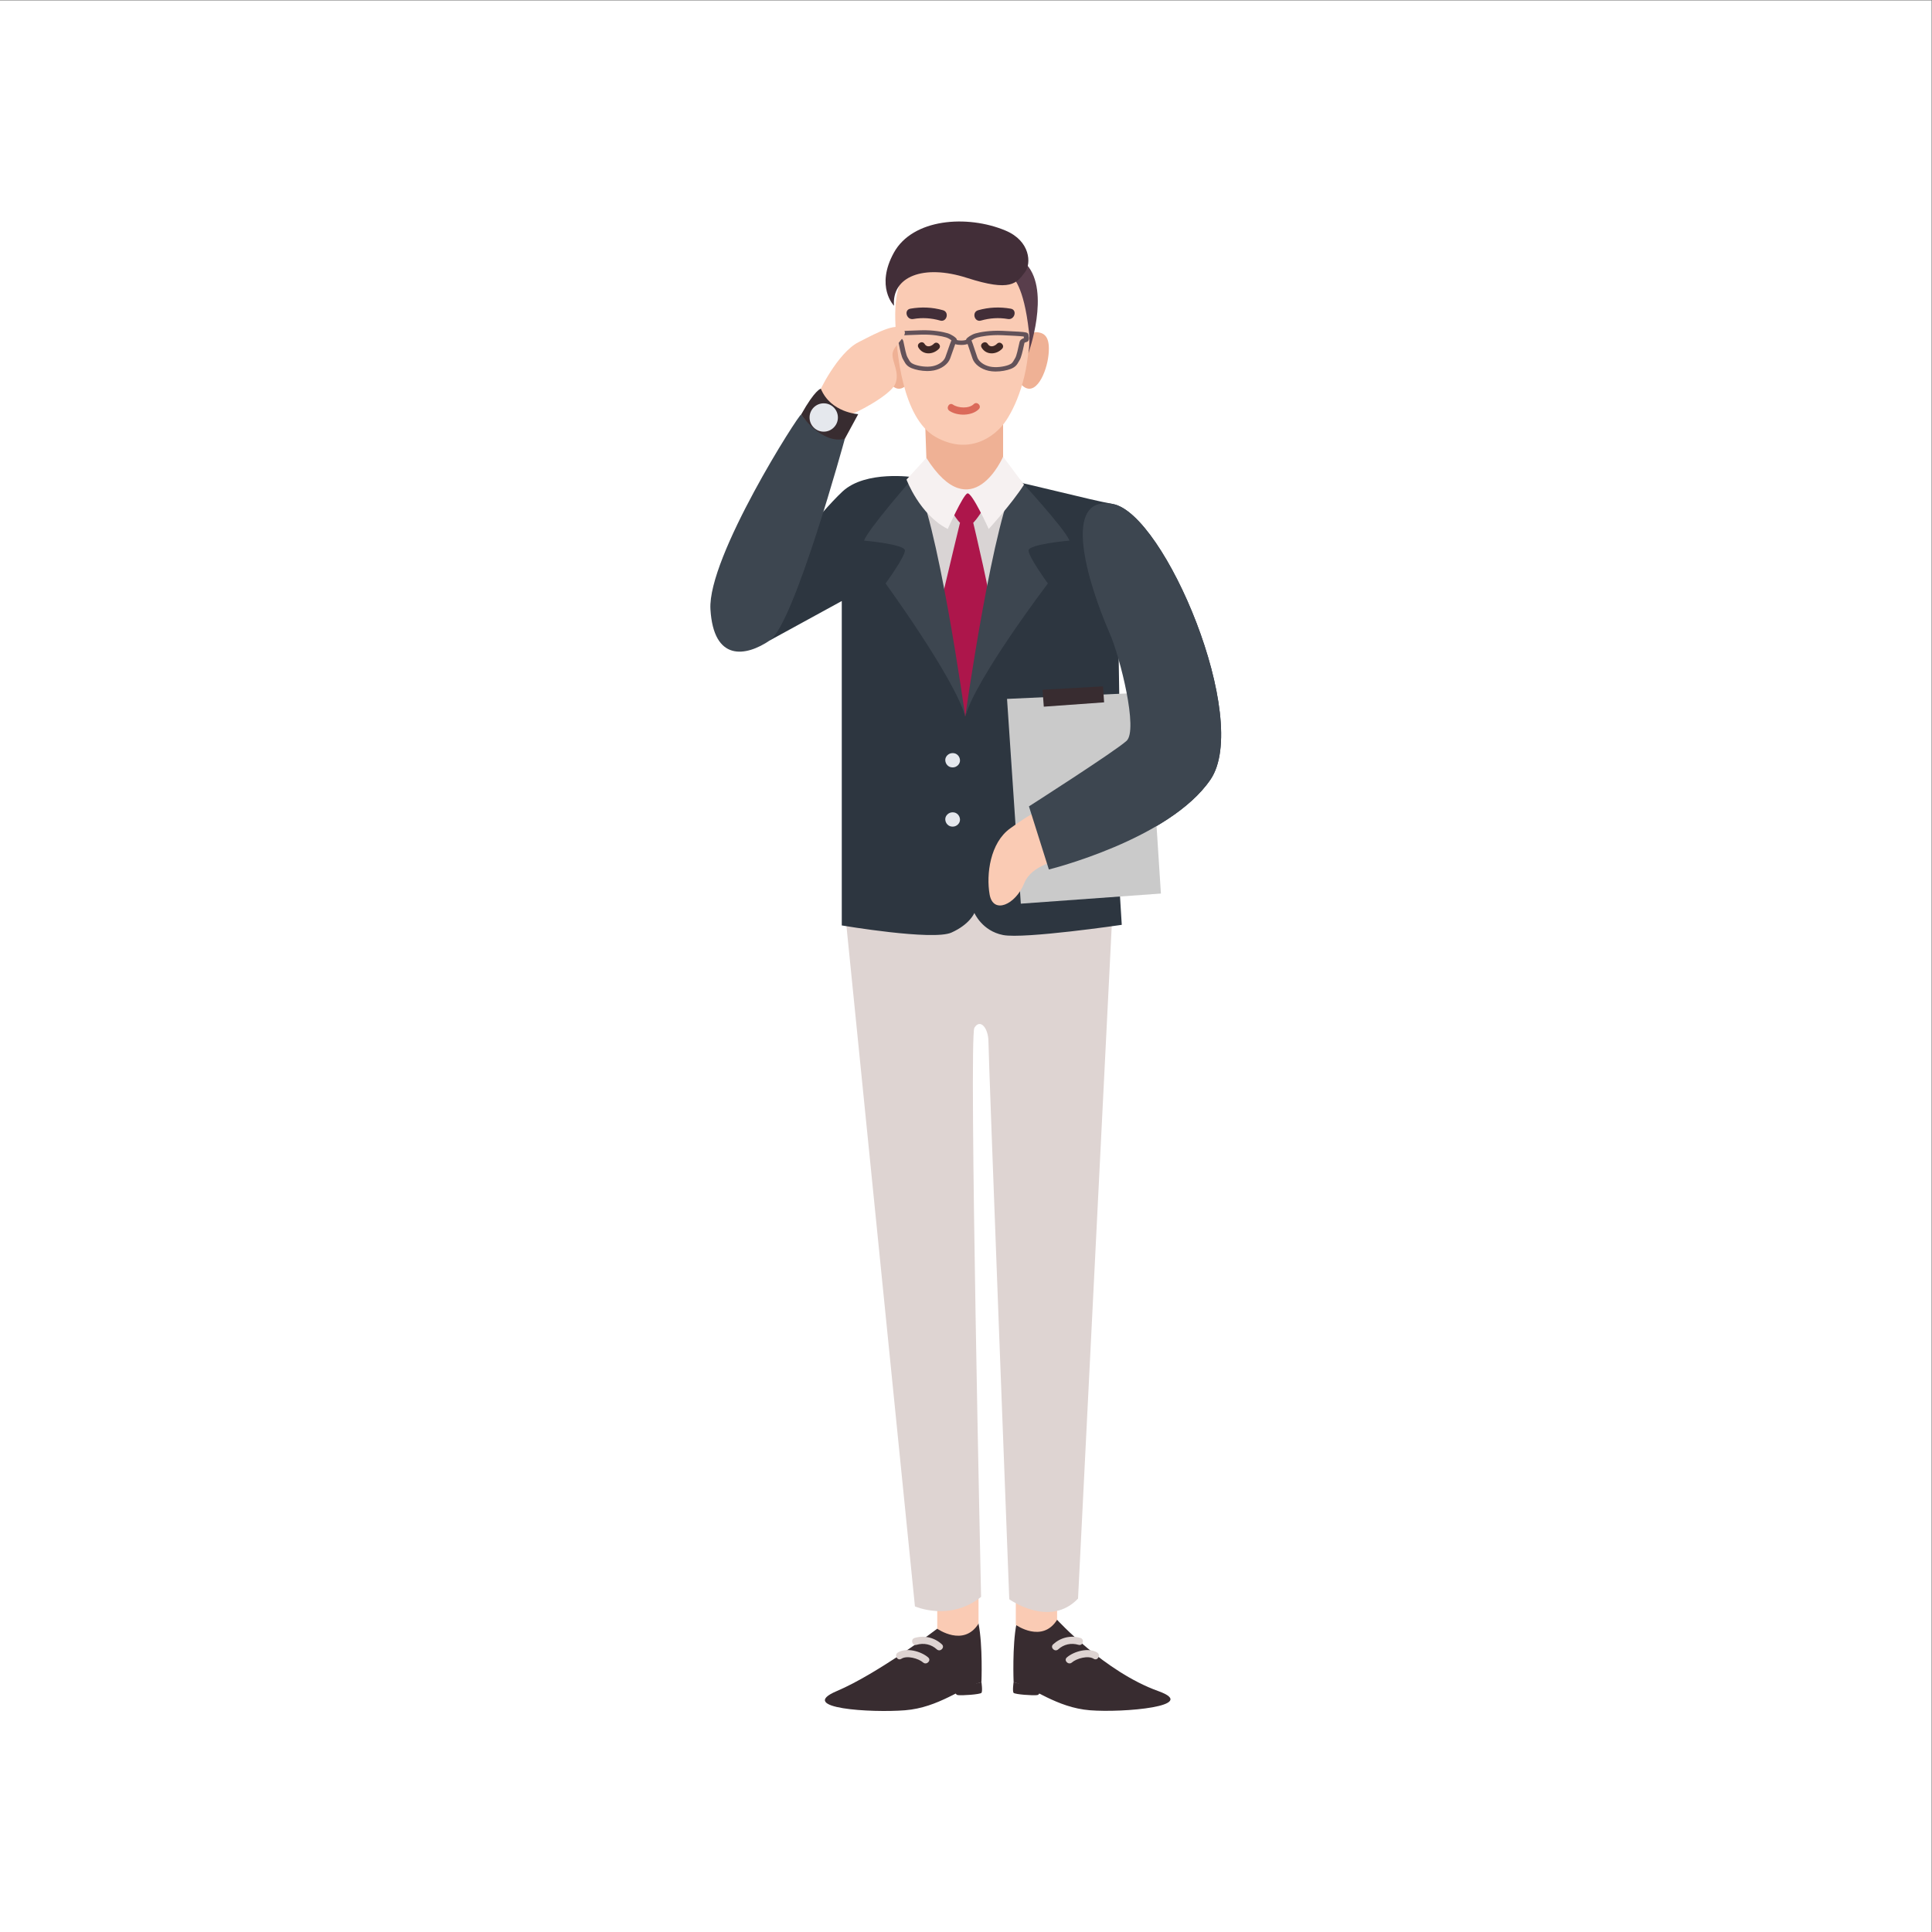 <?xml version="1.0" encoding="UTF-8" standalone="no"?>
<svg
   xmlns:dc="http://purl.org/dc/elements/1.1/"
   xmlns:cc="http://creativecommons.org/ns#"
   xmlns:rdf="http://www.w3.org/1999/02/22-rdf-syntax-ns#"
   xmlns:svg="http://www.w3.org/2000/svg"
   xmlns="http://www.w3.org/2000/svg"
   viewBox="0 0 400 400"
   height="400"
   width="400"
   xml:space="preserve"
   id="svg2"
   version="1.1"><rect x="0" y="0" width="400" height="400" fill="#808080" stroke="none"/><defs
     id="defs6" /><g
     transform="matrix(1.333,0,0,-1.333,0,400)"
     id="g10"><g
       transform="scale(0.1)"
       id="g12"><path
         id="path14"
         style="fill:#ffffff;fill-opacity:1;fill-rule:nonzero;stroke:none"
         d="M 3000,0 H 0 V 3000 H 3000 V 0" /><path
         id="path16"
         style="fill:#382c30;fill-opacity:1;fill-rule:nonzero;stroke:none"
         d="m 1641.88,484.91 c 0,0 73.84,-80.89 157.08,-110.699 65.23,-23.371 -54.08,-33.981 -106.09,-29.82 -52,4.16 -88.06,35.371 -118.56,43.691 0,0 -2.29,56.789 4.5,90.828 6.79,34.039 63.07,6 63.07,6" /><path
         id="path18"
         style="fill:#382c30;fill-opacity:1;fill-rule:nonzero;stroke:none"
         d="m 1574.31,388.082 c 0,0 -2.09,-14.223 0,-16.641 2.08,-2.441 30.52,-4.453 36.57,-3.472 6.03,0.98 2.95,9.922 2.95,9.922 l -39.52,10.191" /><path
         id="path20"
         style="fill:#382c30;fill-opacity:1;fill-rule:nonzero;stroke:none"
         d="m 1455.7,471.051 c 0,0 -92.22,-69.801 -156.01,-96.84 -63.8,-27.039 54.08,-33.981 106.09,-29.82 52,4.16 88.06,35.371 118.57,43.691 0,0 2.27,56.789 -4.51,90.828 -6.78,34.039 -64.14,-7.859 -64.14,-7.859" /><path
         id="path22"
         style="fill:#facbb4;fill-opacity:1;fill-rule:nonzero;stroke:none"
         d="m 1455.7,471.051 c 0,0 40.91,-29.121 64.14,7.859 v 42.988 l -64.14,-14.789 v -36.058" /><path
         id="path24"
         style="fill:#facbb4;fill-opacity:1;fill-rule:nonzero;stroke:none"
         d="m 1577.73,513.109 v -36.058 c 0,0 40.92,-29.121 64.15,7.859 v 42.988 l -64.15,-14.789" /><path
         id="path26"
         style="fill:#ded4d2;fill-opacity:1;fill-rule:nonzero;stroke:none"
         d="m 1312.17,1587.43 108.9,-1081.711 c 0,0 54.36,-24.039 102.74,14.801 0,0 -19.28,869.05 -10.41,883.85 8.87,14.79 21.93,0 21.87,-22.19 -0.06,-22.19 32.3,-865.36 32.3,-865.36 0,0 62.91,-45.199 106.82,1.02 l 53.12,1060.34 c 0,0 -204.85,17.69 -288.26,19.01 -83.4,1.33 -127.08,-9.76 -127.08,-9.76" /><path
         id="path28"
         style="fill:#2d3640;fill-opacity:1;fill-rule:nonzero;stroke:none"
         d="m 1418.95,2259.56 c 0,0 -74.19,11.32 -110.25,-22.08 -36.06,-33.39 -112.79,-132.32 -112.79,-132.32 v -98.92 l 111.52,61.02 v -503.88 c 0,0 141.55,-24.03 170.33,-11.09 28.79,12.94 35.64,30.51 35.64,30.51 0,0 11.91,-27.99 44.6,-34.33 32.68,-6.35 184.3,15.84 184.3,15.84 l -5.54,89.68 -138.29,-10.17 140.83,219.81 -2.08,135.44 c 0,0 68.88,-108.4 50.39,-125.04 -18.49,-16.64 -189.46,-125.73 -189.46,-125.73 l 30.94,-98.01 c 0,0 187.18,46.23 250.97,139.61 63.8,93.37 -71.18,413.26 -151.62,428.05 -80.43,14.8 -302.79,82.29 -309.49,41.61" /><path
         id="path30"
         style="fill:#d9d4d4;fill-opacity:1;fill-rule:nonzero;stroke:none"
         d="m 1431.43,2248.47 c 0,0 -5.55,-58.94 17.33,-144.23 22.89,-85.29 51.41,-210.8 51.41,-210.8 l 80.43,346.7 -149.17,8.33" /><path
         id="path32"
         style="fill:#efb195;fill-opacity:1;fill-rule:nonzero;stroke:none"
         d="m 1437.06,2340.45 2.19,-63.79 c 0,0 58.28,-86.9 118.75,-1.85 v 74.89 l -120.94,-9.25" /><path
         id="path34"
         style="fill:#efb195;fill-opacity:1;fill-rule:nonzero;stroke:none"
         d="m 1611.89,2484.68 c -10.22,1.39 -13.81,-7.93 -13.81,-7.93 0,0 -31.9,-54.48 -10.79,-74.39 21.09,-19.92 38.53,19.91 41.3,47.66 2.78,27.73 -6.47,33.28 -16.7,34.66" /><path
         id="path36"
         style="fill:#efb195;fill-opacity:1;fill-rule:nonzero;stroke:none"
         d="m 1383.11,2484.68 c -10.22,-1.38 -19.47,-6.93 -16.69,-34.66 2.77,-27.75 20.2,-67.58 41.3,-47.66 21.1,19.91 -10.8,74.39 -10.8,74.39 0,0 -3.59,9.32 -13.81,7.93" /><path
         id="path38"
         style="fill:#facbb4;fill-opacity:1;fill-rule:nonzero;stroke:none"
         d="m 1403.35,2572.63 c 0,0 -14.21,-18.38 -12.83,-68.65 1.39,-50.27 11.24,-152.54 62.31,-181.67 51.06,-29.12 92.67,-1.04 110.34,26.01 17.69,27.04 38.07,79.04 34.98,146.64 -3.07,67.61 -23.88,86.33 -43.3,94.31 -19.41,7.98 -132.09,9.02 -151.5,-16.64" /><path
         id="path40"
         style="fill:#635259;fill-opacity:1;fill-rule:nonzero;stroke:none"
         d="m 1583.54,2469.46 c -0.19,-0.73 -0.46,-2.03 -0.85,-3.84 -1.16,-5.32 -3.83,-17.76 -5.9,-20.97 -0.68,-1.03 -1.22,-2.02 -1.75,-2.98 -1.93,-3.45 -3.21,-5.73 -8.29,-7.69 -7.43,-2.85 -19.91,-4.66 -29.42,-2.55 -9.2,2.03 -16.94,7.69 -19.26,14.07 -0.94,2.55 -2.22,6.43 -3.58,10.55 -2.84,8.61 -4.46,13.34 -5.58,15.96 1.75,1.32 5.04,3.37 8.52,4.4 6.03,1.76 20.96,4.53 38.69,3.73 l 0.69,-0.03 c 11.99,-0.54 27.94,-1.26 33.24,-2.02 0.16,-0.85 0.28,-1.79 0.32,-2.5 -2.31,-0.7 -5.8,-2.21 -6.83,-6.13 z m -111.58,-13.12 c -1.41,-4.1 -2.74,-7.96 -3.71,-10.5 -2.42,-6.36 -10.24,-11.9 -19.47,-13.81 -9.52,-1.98 -21.98,-0.01 -29.37,2.95 -5.05,2.03 -6.29,4.32 -8.18,7.8 -0.52,0.97 -1.06,1.96 -1.71,3.01 -2.02,3.23 -4.54,15.71 -5.61,21.05 -0.37,1.81 -0.63,3.12 -0.81,3.84 -0.98,3.95 -4.44,5.49 -6.74,6.22 0.05,0.72 0.18,1.65 0.35,2.5 5.32,0.69 21.26,1.19 33.27,1.57 l 0.68,0.02 c 17.74,0.56 32.64,-2.41 38.64,-4.26 3.47,-1.06 6.73,-3.17 8.46,-4.52 -1.16,-2.6 -2.84,-7.3 -5.8,-15.87 z m 126.12,20.41 c -0.2,1.99 -0.67,4.02 -0.92,4.83 -0.91,2.81 -3.67,3.28 -15.09,4.03 -6.86,0.46 -16.02,0.88 -24.87,1.28 l -0.69,0.03 c -18.89,0.85 -35.02,-2.16 -41.56,-4.07 -5.83,-1.71 -13.31,-6.49 -14.28,-9.12 -0.1,-0.28 -0.16,-0.55 -0.19,-0.84 -2.97,-1.03 -6.72,-1.33 -11.19,-0.87 -0.58,0.07 -2.08,0.23 -3.08,0.66 0.01,0.37 -0.05,0.76 -0.18,1.14 -0.94,2.66 -8.34,7.53 -14.16,9.32 -6.52,2 -22.6,5.24 -41.5,4.63 l -0.69,-0.02 c -8.86,-0.27 -18.02,-0.57 -24.89,-0.93 -11.43,-0.61 -14.19,-1.04 -15.13,-3.84 -0.27,-0.81 -0.77,-2.82 -0.99,-4.8 -0.16,-1.48 -0.64,-5.99 3.41,-7.2 0.24,-0.07 0.5,-0.14 0.78,-0.22 2.09,-0.56 2.48,-0.85 2.63,-1.5 0.15,-0.6 0.43,-1.99 0.76,-3.59 1.92,-9.57 4,-19.24 6.45,-23.13 0.54,-0.87 1.01,-1.74 1.5,-2.65 2.04,-3.76 4.34,-8.01 11.98,-11.08 5.9,-2.36 14.84,-4.3 23.72,-4.36 3.64,-0.02 7.28,0.27 10.69,0.97 11.92,2.47 21.76,9.64 25.04,18.26 1.01,2.64 2.36,6.55 3.79,10.69 1.25,3.63 2.89,8.38 4.2,11.88 1.61,-0.56 3.29,-0.82 4.77,-0.97 1.57,-0.16 3.08,-0.24 4.54,-0.26 3.69,-0.02 7.01,0.45 9.94,1.4 1.28,-3.54 2.91,-8.49 4.15,-12.23 1.37,-4.17 2.66,-8.1 3.63,-10.74 3.17,-8.68 12.9,-15.98 24.79,-18.61 3.41,-0.75 7.04,-1.09 10.68,-1.11 8.89,-0.06 17.84,1.75 23.78,4.04 7.68,2.96 10.04,7.19 12.12,10.92 0.51,0.9 0.99,1.76 1.54,2.62 2.5,3.86 4.71,13.5 6.76,23.05 0.35,1.59 0.66,2.98 0.8,3.57 0.18,0.64 0.56,0.93 2.67,1.47 0.27,0.07 0.53,0.14 0.76,0.21 4.08,1.15 3.66,5.66 3.53,7.14" /><path
         id="path42"
         style="fill:#ad164b;fill-opacity:1;fill-rule:nonzero;stroke:none"
         d="m 1468.17,2223.5 c 0,0 15.29,-27.73 22.9,-34.67 0,0 -18.74,-77.19 -26.12,-109.1 -7.39,-31.89 34.26,-191.83 34.26,-191.83 0,0 38.77,147.92 41.08,159.48 2.32,11.56 -28.66,141.45 -28.66,141.45 0,0 6.93,6.47 17.11,24.04 10.17,17.56 -22.36,27.5 -34.29,24.61 -11.94,-2.89 -26.28,-13.98 -26.28,-13.98" /><path
         id="path44"
         style="fill:#3f2825;fill-opacity:1;fill-rule:nonzero;stroke:none"
         d="m 1450.45,2466.84 c -3.96,-4.09 -10.87,-6.23 -14.36,-0.34 -3.64,6.13 -13.23,0.56 -9.58,-5.61 7.13,-12.04 22.76,-11.21 31.78,-1.9 4.98,5.13 -2.86,12.98 -7.84,7.85" /><path
         id="path46"
         style="fill:#3f2825;fill-opacity:1;fill-rule:nonzero;stroke:none"
         d="m 1548.56,2466.84 c -3.95,-4.09 -10.86,-6.23 -14.35,-0.34 -3.64,6.13 -13.23,0.56 -9.59,-5.61 7.14,-12.04 22.76,-11.21 31.79,-1.9 4.98,5.13 -2.87,12.98 -7.85,7.85" /><path
         id="path48"
         style="fill:#db6a5a;fill-opacity:1;fill-rule:nonzero;stroke:none"
         d="m 1512.39,2373.07 c -7.28,-7.27 -24.22,-6.32 -32.3,-0.73 -5.88,4.07 -11.43,-5.54 -5.59,-9.59 12.26,-8.47 34.94,-8.3 45.74,2.48 5.06,5.04 -2.78,12.89 -7.85,7.84" /><path
         id="path50"
         style="fill:#422e38;fill-opacity:1;fill-rule:nonzero;stroke:none"
         d="m 1569.89,2521.32 c -17.1,2.97 -33.9,2.34 -50.63,-2.4 -10.29,-2.91 -5.91,-18.97 4.42,-16.04 13.75,3.89 27.68,4.85 41.78,2.39 10.48,-1.82 14.98,14.22 4.43,16.05" /><path
         id="path52"
         style="fill:#422e38;fill-opacity:1;fill-rule:nonzero;stroke:none"
         d="m 1464.64,2518.92 c -16.72,4.74 -33.53,5.37 -50.63,2.4 -10.54,-1.83 -6.05,-17.87 4.43,-16.05 14.1,2.46 28.03,1.5 41.78,-2.39 10.34,-2.93 14.71,13.13 4.42,16.04" /><path
         id="path54"
         style="fill:#593e4c;fill-opacity:1;fill-rule:nonzero;stroke:none"
         d="m 1571.49,2570.89 c 1.05,0 18.72,-12.7 26.66,-85.63 2.12,-19.42 -0.91,-33.33 -0.91,-33.33 0,0 34.59,95.74 -2.51,137.69 -37.1,41.95 -23.24,-18.73 -23.24,-18.73" /><path
         id="path56"
         style="fill:#422e38;fill-opacity:1;fill-rule:nonzero;stroke:none"
         d="m 1592.3,2578.52 c -13.4,-18.11 -22.53,-31.2 -90.49,-9.36 -67.95,21.85 -116.93,1.73 -113.25,-43.34 0,0 -29.38,29.63 -0.19,82.52 29.19,52.89 113.68,59.28 173.32,34.32 38.94,-16.29 40.08,-51.34 30.61,-64.14" /><path
         id="path58"
         style="fill:#facbb4;fill-opacity:1;fill-rule:nonzero;stroke:none"
         d="m 1271.25,2388.07 c -0.93,1.73 29.59,64.52 61.95,81.09 32.36,16.57 62.9,33.2 71.59,17.66 4.82,-8.62 -16.78,-22.11 -18.43,-34.89 -1.65,-12.78 11.83,-29.66 4.06,-47.68 -7.76,-18.03 -65.08,-47.59 -71.08,-47.52 -19.96,0.24 -36.53,10.08 -48.09,31.34" /><path
         id="path60"
         style="fill:#3d4650;fill-opacity:1;fill-rule:nonzero;stroke:none"
         d="m 1341.98,2161.1 c 0,0 63.23,-5.55 63.51,-15.26 0.29,-9.71 -30.05,-51.31 -30.05,-51.31 0,0 107.13,-147 123.77,-206.63 0,0 -44.21,317.57 -80.26,371.66 0,0 -70.03,-79.74 -76.97,-98.46" /><path
         id="path62"
         style="fill:#3d4650;fill-opacity:1;fill-rule:nonzero;stroke:none"
         d="m 1661.04,2161.1 c -6.94,18.72 -80.97,98.46 -80.97,98.46 -36.06,-54.09 -80.86,-371.66 -80.86,-371.66 16.64,59.63 128.36,206.63 128.36,206.63 0,0 -30.33,41.6 -30.04,51.31 0.28,9.71 63.51,15.26 63.51,15.26" /><path
         id="path64"
         style="fill:#f6f1f1;fill-opacity:1;fill-rule:nonzero;stroke:none"
         d="M 1438.81,2289.61 1408,2255.86 c 0,0 20.24,-54.55 64.02,-76.73 0,0 23.44,52.24 30.37,55.24 6.94,3 33.28,-55.24 33.28,-55.24 0,0 35.55,38.74 54.76,68.83 l -32.43,43.5 c 0,0 -48.71,-113.25 -119.19,-1.85" /><path
         id="path66"
         style="fill:#cacaca;fill-opacity:1;fill-rule:nonzero;stroke:none"
         d="m 1564.11,1915.23 21.41,-318.04 217.58,15.72 -20.1,312.34 -218.89,-10.02" /><path
         id="path68"
         style="fill:#facbb4;fill-opacity:1;fill-rule:nonzero;stroke:none"
         d="m 1611.89,1739.05 c -6.41,-0.93 -11.96,-2.78 -42.93,-24.97 -30.98,-22.19 -37.45,-71.18 -31.9,-102.62 5.55,-31.43 40.17,-15.71 53.37,16.64 13.19,32.36 51.1,30.51 64.04,49 12.95,18.5 -42.58,61.95 -42.58,61.95" /><path
         id="path70"
         style="fill:#3d4650;fill-opacity:1;fill-rule:nonzero;stroke:none"
         d="m 1723.82,2016.41 c 15.94,-36.69 44.37,-149.75 25.88,-166.4 -18.49,-16.64 -151.55,-101.71 -151.55,-101.71 l 30.94,-98.01 c 0,0 187.18,46.23 250.97,139.61 63.8,93.37 -71.18,413.26 -151.62,428.05 -80.43,14.8 -39.98,-120.18 -4.62,-201.54" /><path
         id="path72"
         style="fill:#3d4650;fill-opacity:1;fill-rule:nonzero;stroke:none"
         d="m 1244.21,2356.73 c -2.22,2.77 -145.61,-221.29 -140.76,-302.42 4.86,-81.13 54.55,-73.96 92.46,-48.07 37.9,25.89 116.26,312.95 116.26,312.95 0,0 -34.67,-3.96 -67.96,37.54" /><path
         id="path74"
         style="fill:#382c30;fill-opacity:1;fill-rule:nonzero;stroke:none"
         d="m 1274.92,2396.98 c 0,0 -8.52,-0.62 -30.71,-40.25 0,0 31.9,-46.55 67.96,-37.54 l 20.8,38.32 c 0,0 -42.61,2.16 -58.05,39.47" /><path
         id="path76"
         style="fill:#e5e8ed;fill-opacity:1;fill-rule:nonzero;stroke:none"
         d="m 1301.42,2352.3 c 0,12.16 -9.86,22.02 -22.02,22.02 -12.15,0 -22.01,-9.86 -22.01,-22.02 0,-12.16 9.86,-22.01 22.01,-22.01 12.16,0 22.02,9.85 22.02,22.01" /><path
         id="path78"
         style="fill:#e5e8ed;fill-opacity:1;fill-rule:nonzero;stroke:none"
         d="m 1479.28,1808.85 h 0.69 c 5.8,0 11.36,5.1 11.09,11.1 -0.27,6 -4.87,11.09 -11.09,11.09 h -0.69 c -5.8,0 -11.36,-5.1 -11.1,-11.09 0.27,-6.01 4.88,-11.1 11.1,-11.1" /><path
         id="path80"
         style="fill:#e5e8ed;fill-opacity:1;fill-rule:nonzero;stroke:none"
         d="m 1479.97,1739.05 h -0.69 c -5.8,0 -11.36,-5.1 -11.1,-11.1 0.27,-6.01 4.88,-11.09 11.1,-11.09 h 0.69 c 5.8,0 11.36,5.1 11.09,11.09 -0.27,6.01 -4.87,11.1 -11.09,11.1" /><path
         id="path82"
         style="fill:#382c30;fill-opacity:1;fill-rule:nonzero;stroke:none"
         d="m 1619.27,1929.46 1.92,-26.31 93.7,6.72 -1.71,24.82 -93.91,-5.23" /><path
         id="path84"
         style="fill:#382c30;fill-opacity:1;fill-rule:nonzero;stroke:none"
         d="m 1524.35,388.082 c 0,0 2.08,-14.223 0,-16.641 -2.08,-2.441 -30.54,-4.453 -36.58,-3.472 -6.04,0.98 -2.95,9.922 -2.95,9.922 l 39.53,10.191" /><path
         id="path86"
         style="fill:#ded4d2;fill-opacity:1;fill-rule:nonzero;stroke:none"
         d="m 1394.39,433.961 c -5.98,-3.852 -0.43,-13.461 5.61,-9.582 8.63,5.551 26.59,0.519 33.78,-5.77 5.36,-4.668 13.23,3.141 7.85,7.852 -10.95,9.57 -34.13,15.93 -47.24,7.5" /><path
         id="path88"
         style="fill:#ded4d2;fill-opacity:1;fill-rule:nonzero;stroke:none"
         d="m 1462.91,446.832 c -11.57,10.566 -27.27,14.387 -42.34,9.887 -6.82,-2.028 -3.92,-12.75 2.95,-10.688 11.25,3.34 22.83,0.918 31.54,-7.051 5.26,-4.808 13.13,3.008 7.85,7.852" /><path
         id="path90"
         style="fill:#ded4d2;fill-opacity:1;fill-rule:nonzero;stroke:none"
         d="m 1704.25,433.961 c -13.1,8.43 -36.29,2.07 -47.23,-7.5 -5.39,-4.711 2.49,-12.52 7.84,-7.852 7.2,6.289 25.16,11.321 33.79,5.77 6.03,-3.879 11.58,5.73 5.6,9.582" /><path
         id="path92"
         style="fill:#ded4d2;fill-opacity:1;fill-rule:nonzero;stroke:none"
         d="m 1675.13,446.031 c 6.87,-2.062 9.77,8.66 2.95,10.688 -15.08,4.5 -30.78,0.679 -42.34,-9.887 -5.28,-4.844 2.58,-12.66 7.84,-7.852 8.72,7.969 20.31,10.391 31.55,7.051" /></g></g></svg>